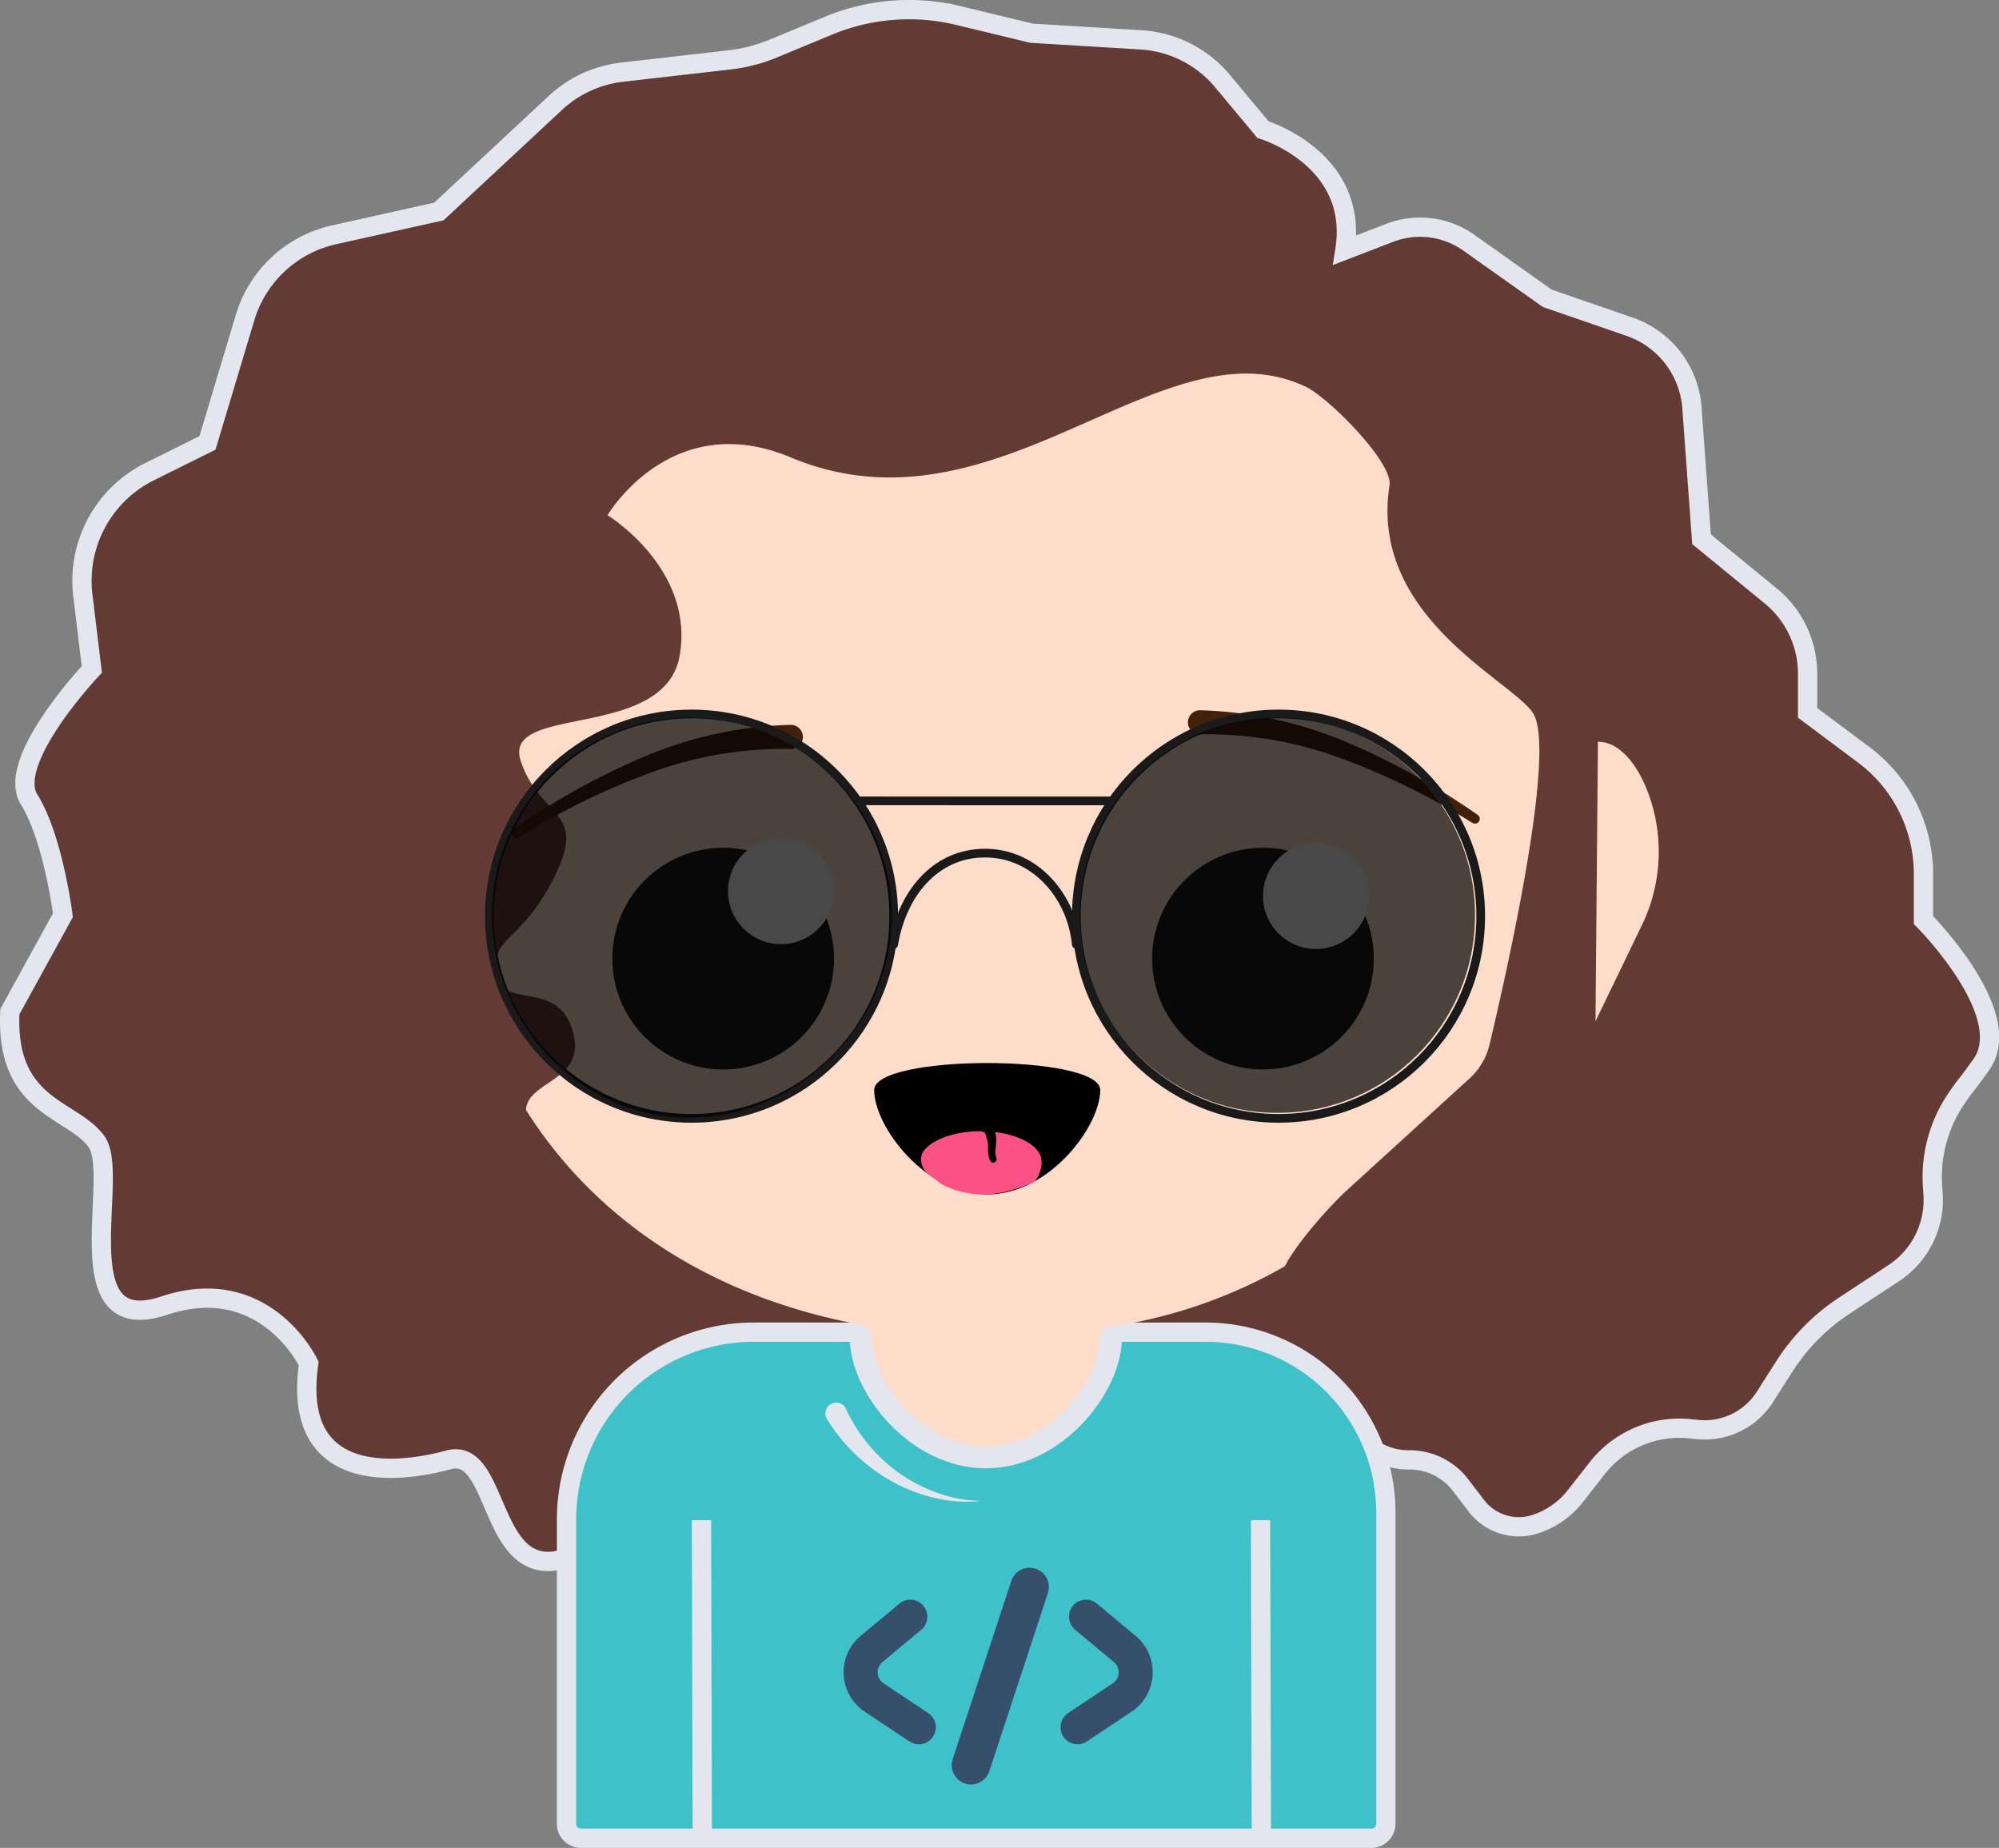 <svg id="Capa_13" data-name="Capa 13" xmlns="http://www.w3.org/2000/svg" viewBox="0 0 414.77 383.39"><rect x="0" y="0" width="414.77" height="383.39" fill="#808080" stroke="none"/><defs><style>.cls-1{fill:#633a34;}.cls-1,.cls-14,.cls-2,.cls-4{stroke:#e3e6ee;}.cls-1,.cls-10,.cls-12,.cls-13,.cls-14,.cls-2,.cls-4{stroke-miterlimit:10;}.cls-1,.cls-2,.cls-4{stroke-width:4px;}.cls-2{fill:#3fc1c9;}.cls-14,.cls-3{fill:#fdddca;}.cls-10,.cls-12,.cls-13,.cls-4{fill:none;}.cls-5{fill:#e3e6ee;}.cls-6{fill:#fc5185;}.cls-7{fill:#1a1a1a;}.cls-8{fill:#f2f2f2;}.cls-9{fill:#42210b;}.cls-10{stroke:#1a1a1a;stroke-width:1.8px;}.cls-10,.cls-12,.cls-13,.cls-14{stroke-linecap:round;}.cls-11{opacity:0.7;}.cls-12,.cls-13{stroke:#364f6b;}.cls-12{stroke-width:8px;}.cls-13{stroke-width:7.06px;}.cls-14{stroke-width:4.5px;}</style></defs><title>avatarRP</title><path class="cls-1" d="M187.63,197.3l-20.37,4.53A24.91,24.91,0,0,0,148.8,219L141,245l-12.07,6a25.28,25.28,0,0,0-13.79,25.64L117,292s-18,19-13,27,7,24,7,24l-11,20c-1,20,13,20,18,27s-7,41,14,34,30,12,30,12c-3.58,25.06,18,23,29,20,10.84-3,8.09,26.12,24.74,20.29a1,1,0,0,0,.63-1.1l0-.25c-1.35-10.91,7.1-20.61,18.07-21.36l122.94-8.4a35.89,35.89,0,0,1,24.42,7.91A13.62,13.62,0,0,0,390.2,456a13.26,13.26,0,0,1,10.66,5.05l3.38,4.42h0a11.08,11.08,0,0,0,11.82,4,17.35,17.35,0,0,0,8.75-5.94l4.53-5.79a21.66,21.66,0,0,1,20-8.11l.25,0A14.83,14.83,0,0,0,464.11,443l4-6.28A42.43,42.43,0,0,1,480.62,424l10.28-6.76A18.17,18.17,0,0,0,499,400.36l0-.27a28.94,28.94,0,0,1,4.9-19.09c2.42-3.53,1.2-1.49,5.14-7,7.5-10.5-12-30-12-30v-9.6a30.8,30.8,0,0,0-12.32-24.64L473,301v-8.14a20.8,20.8,0,0,0-7.63-16.1L451,265,449,237.63A19.27,19.27,0,0,0,436,220.87L419,215l-16.31-11.55a17.49,17.49,0,0,0-16.47-2L377,205c3-19-17-25-17-25l-8.39-10.06a23.85,23.85,0,0,0-16.92-8.56L312,160l-15.22-3.67a43.53,43.53,0,0,0-26.88,2.09l-11.57,4.79a33.25,33.25,0,0,1-9,2.32L227,168.09a24.32,24.32,0,0,0-13.82,6.38L189,197Z" transform="translate(-97.95 -153.11)"/><path class="cls-2" d="M156.4,276.39h93.73a37.42,37.42,0,0,1,37.42,37.42v64.58a3,3,0,0,1-3,3h-164a3,3,0,0,1-3-3V315.24A38.85,38.85,0,0,1,156.4,276.39Z"/><path class="cls-3" d="M407,369.88a13.79,13.79,0,0,1-4.1,6.95l-25.69,23.42c-2.57,2.34-9.9,10.19-12.66,15.57a103,103,0,0,1-36.16,12.54C327.14,438.62,316,451.5,302.5,451.5c-13.71,0-24.94-13.22-25.92-23.55-30-5.52-54.59-20.93-69.5-44.56.35-6.1,12.48-6,9.81-16C213.78,355.83,202,363,201,355s5-6,12-20-3-12-7-24,30-4,33-22c2.22-13.29-7-22.77-12-26.81a30.38,30.38,0,0,0-3-2.19s13.16-22.4,38-12c43,18,77-29,107-14.59,4.47,2.14,18,15.53,17.26,20.43C382,281,411.46,294.19,416,301,421.08,308.61,410.41,355.58,407,369.88Z" transform="translate(-97.95 -153.11)"/><path class="cls-3" d="M429,365l9.5-19.68a35,35,0,0,0,1.05-28.67c-2.47-5.92-6.06-9.65-10.05-9.65" transform="translate(-97.95 -153.11)"/><g id="brazos"><line class="cls-4" x1="145.72" y1="381.39" x2="145.55" y2="315.39"/><line class="cls-4" x1="261.72" y1="381.39" x2="261.55" y2="315.39"/></g><g id="brillo"><path class="cls-5" d="M273.48,445.43a33.62,33.62,0,0,0,11.11,13.35,32.67,32.67,0,0,0,8,4.12,27.6,27.6,0,0,0,8.95,1.6,28.07,28.07,0,0,1-9.26-.52,34.35,34.35,0,0,1-8.83-3.28,37,37,0,0,1-13.89-13.13,2.25,2.25,0,1,1,3.83-2.38A1.12,1.12,0,0,1,273.48,445.43Z" transform="translate(-97.95 -153.11)"/></g><g id="lentes"><path d="M326.24,379.27c0,7.48-10.5,21.65-23.46,21.65s-23.45-14.17-23.45-21.65S326.24,371.8,326.24,379.27Z" transform="translate(-97.95 -153.11)"/><path class="cls-6" d="M311.35,398.81c1.75,0,2.91-3.23,2.7-5-.33-3.36-5.86-6-12.62-6-5.62,0-10.38,1.84-12,4.38a2.63,2.63,0,0,0-.32.87,3.86,3.86,0,0,0,1.58,3.72l2.64,2C299,401.79,305,401.47,311.35,398.81Z" transform="translate(-97.95 -153.11)"/><path d="M302,387c3,1,1,4.78,2,6.7" transform="translate(-97.95 -153.11)"/><path d="M302.33,386a3.32,3.32,0,0,1,1.95,1.67,4.8,4.8,0,0,1,.36,2.25c0,.67-.1,1.3-.13,1.89a3.6,3.6,0,0,0,.16,1.5l0,.05a.68.68,0,0,1-.35.91.7.7,0,0,1-.9-.31,4.82,4.82,0,0,1-.47-2.17c0-.67,0-1.29,0-1.87a3.05,3.05,0,0,0-.31-1.42,1.43,1.43,0,0,0-.91-.62,1,1,0,0,1-.67-1.23,1,1,0,0,1,1.22-.66Z" transform="translate(-97.95 -153.11)"/><circle class="cls-7" cx="150.05" cy="198.89" r="23"/><circle class="cls-7" cx="262.05" cy="198.89" r="23"/><circle class="cls-8" cx="162.05" cy="184.89" r="11"/><circle class="cls-8" cx="273.05" cy="185.89" r="11"/><path class="cls-9" d="M204.46,325.16a149.62,149.62,0,0,1,27-15A83.8,83.8,0,0,1,262,303.5a2.5,2.5,0,1,1,.08,5H262a79.68,79.68,0,0,0-29.25,5,146.85,146.85,0,0,0-27.19,13.37,1,1,0,0,1-1.08-1.68Z" transform="translate(-97.95 -153.11)"/><path class="cls-9" d="M403.46,323.84a146.85,146.85,0,0,0-27.19-13.37,79.68,79.68,0,0,0-29.25-5,2.5,2.5,0,0,1-.17-5H347a83.8,83.8,0,0,1,30.54,6.7,149.62,149.62,0,0,1,27,15,1,1,0,0,1,.27,1.39A1,1,0,0,1,403.46,323.84Z" transform="translate(-97.95 -153.11)"/><circle class="cls-10" cx="143.49" cy="190.08" r="41.95"/><circle class="cls-10" cx="265.28" cy="190.08" r="41.95"/><path class="cls-10" d="M283.38,349.05c1.72-10.32,8.49-18.94,18.95-18.94s18,9,18.94,18.94" transform="translate(-97.95 -153.11)"/><line class="cls-10" x1="177.94" y1="166.16" x2="230.54" y2="166.17"/><g class="cls-11"><path d="M283,343c0,22.64-19.36,42-42,42s-41-19.36-41-42a41,41,0,0,1,41-41C263.64,302,283,320.36,283,343Z" transform="translate(-97.95 -153.11)"/><circle cx="265.05" cy="189.89" r="41"/></g></g><g id="codigo"><line class="cls-12" x1="201.47" y1="366.23" x2="213.63" y2="329.27"/><path class="cls-13" d="M323.29,488.53l8.3,6.92a6.3,6.3,0,0,1-.8,9.85l-9.26,6.17" transform="translate(-97.95 -153.11)"/><path class="cls-13" d="M286.83,488.53l-8.3,6.92a6.3,6.3,0,0,0,.8,9.85l9.26,6.17" transform="translate(-97.95 -153.11)"/></g><path id="cuello" class="cls-14" d="M328.5,430.5c0,10.49-11.64,25-26,25s-26-14.51-26-25" transform="translate(-97.95 -153.11)"/></svg>